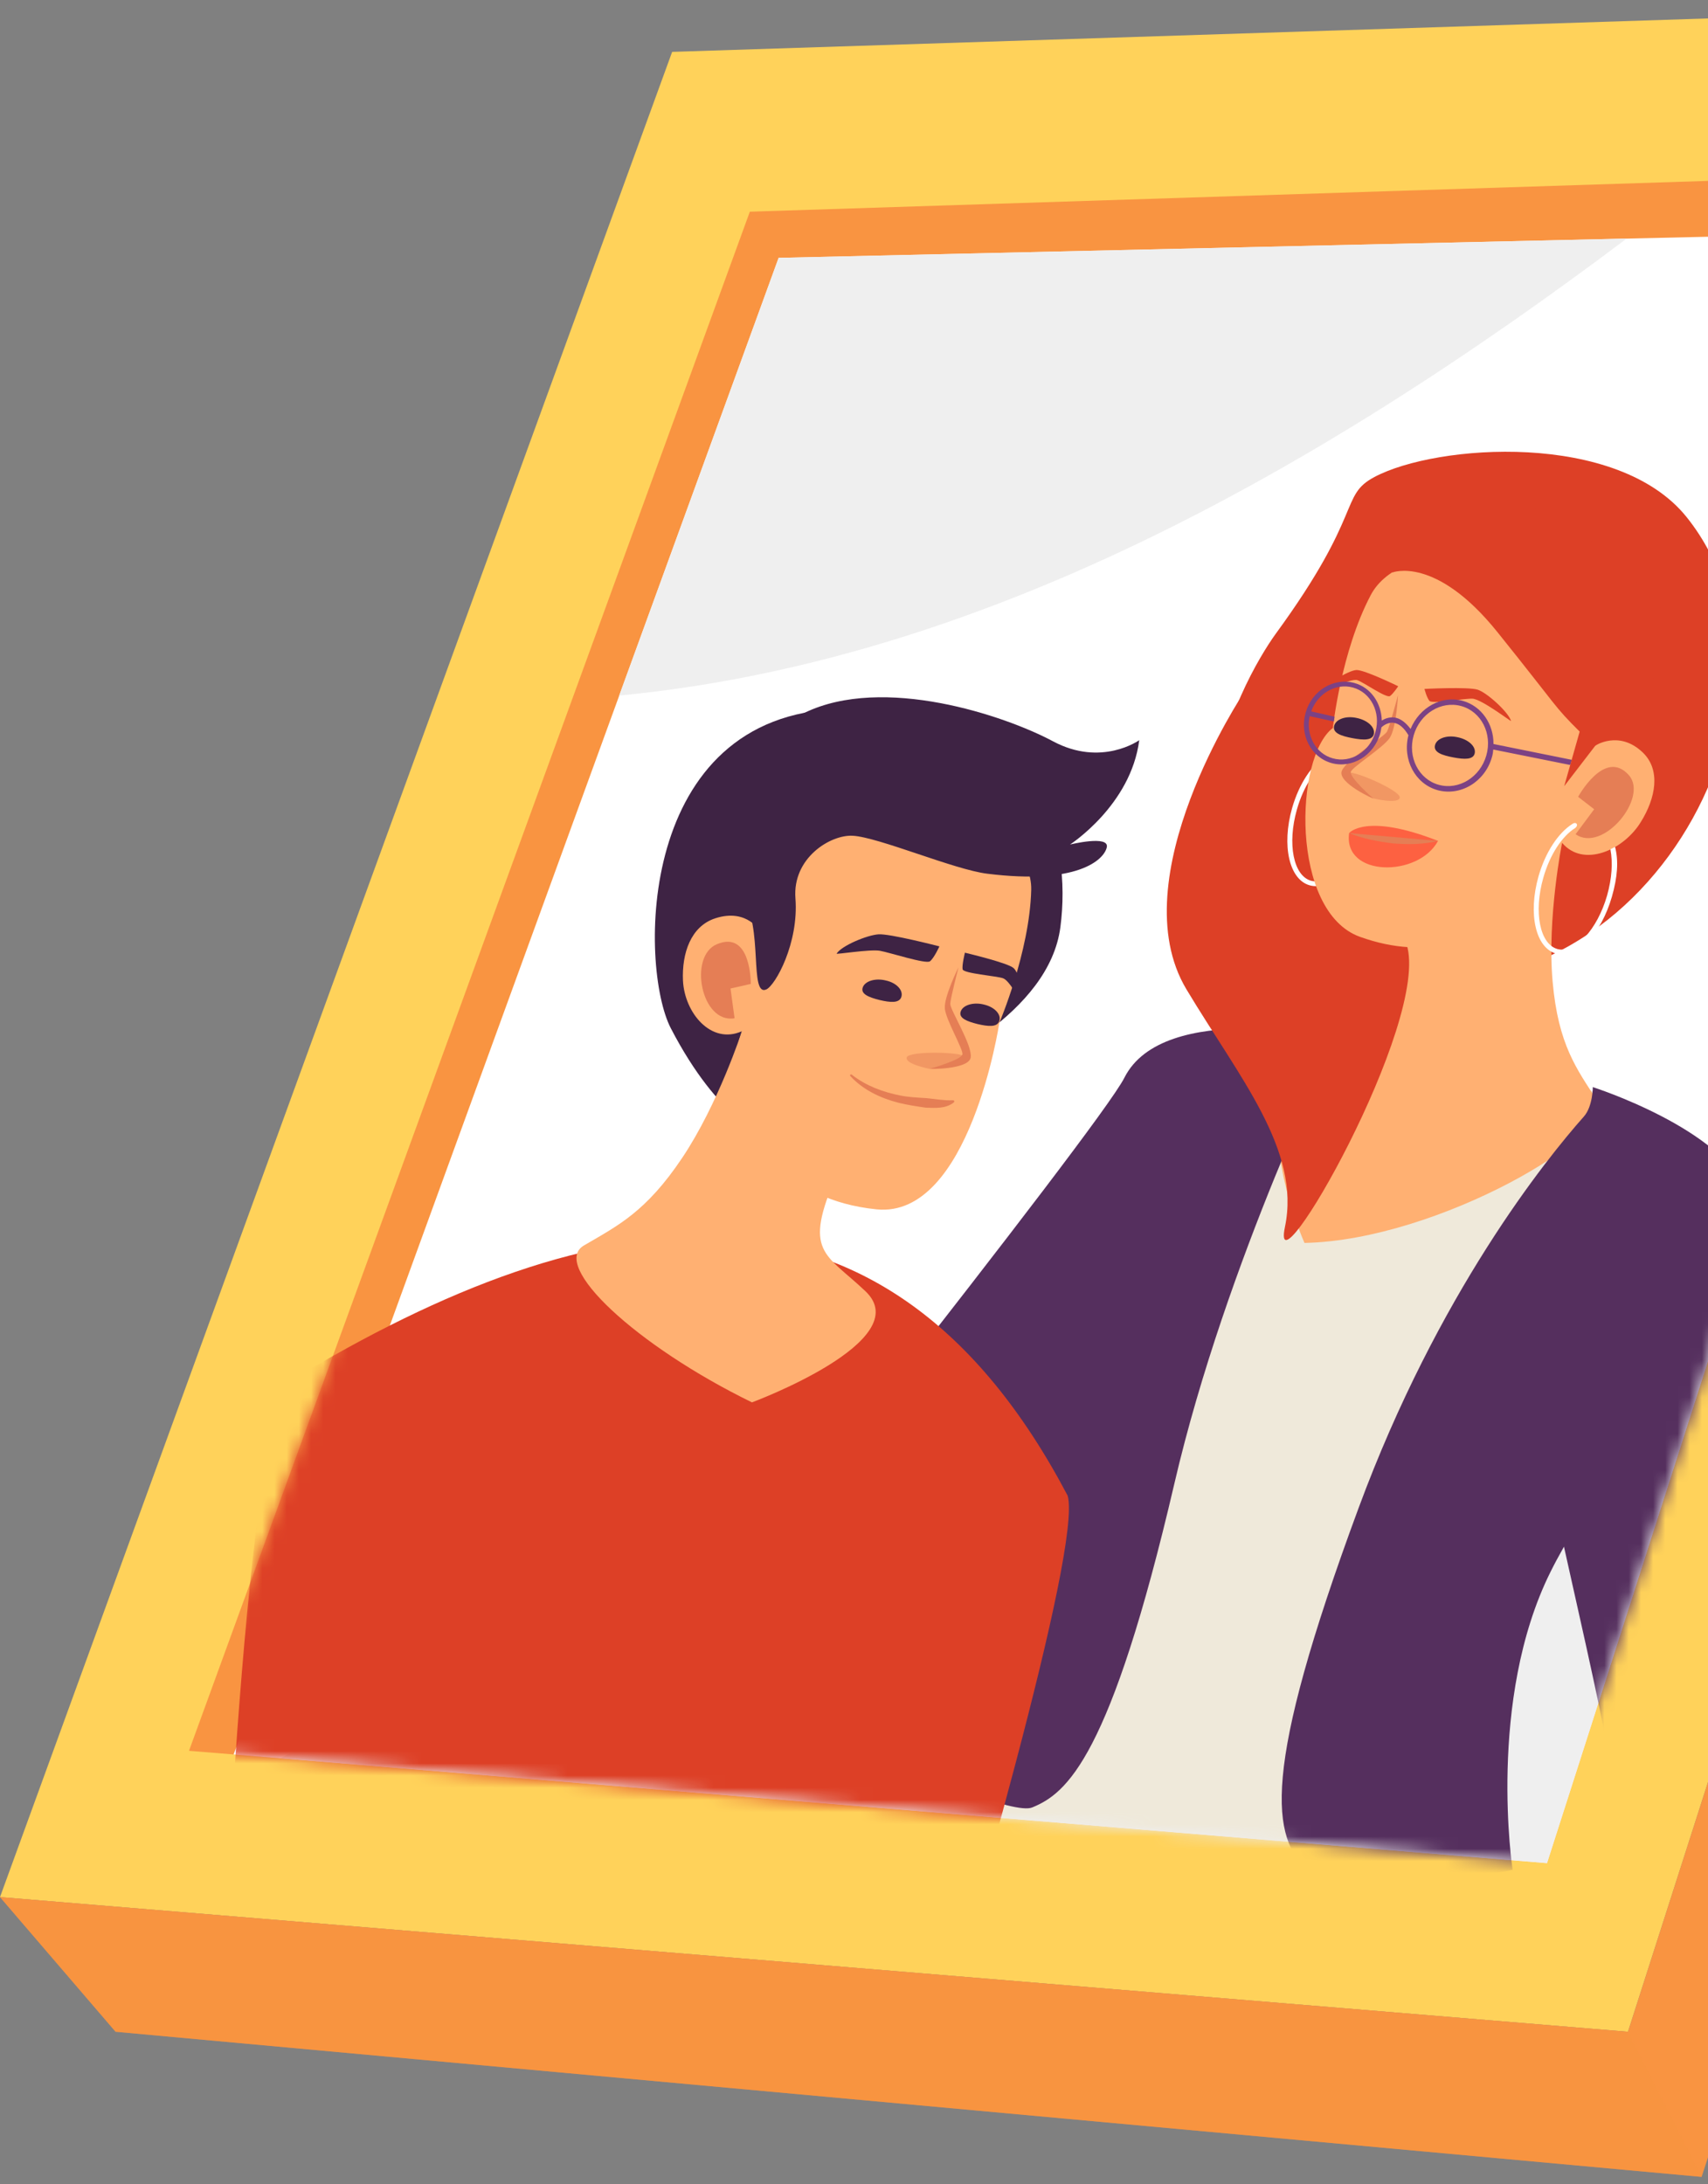 <svg width="140" height="179" viewBox="0 0 140 179" fill="none" xmlns="http://www.w3.org/2000/svg">
<rect x="0" y="0" width="140" height="179" fill="#808080" stroke="none"/>
<path d="M0 155.465L55.094 4.251L186.824 0L133.441 166.5L0 155.465Z" fill="#FFD25A"/>
<path d="M171.332 13.816L169.764 18.724L126.804 152.683L19.151 143.775L15.492 143.478L61.462 17.349L171.332 13.816Z" fill="#F99441"/>
<path d="M169.764 18.724L126.804 152.683L19.151 143.775L63.822 21.131L169.764 18.724Z" fill="white"/>
<path d="M63.822 21.131L50.753 57C79.963 54.203 107.447 39.026 133.33 19.552L63.822 21.131Z" fill="#EFEFEF"/>
<path d="M126.804 152.683L143.595 100.325C101.11 108.108 59.782 122.753 23.032 144.087L126.804 152.683Z" fill="#EFEFEF"/>
<path d="M193.715 12.754L186.824 0L133.441 166.5L0 155.465L9.473 166.5L139.476 178.393L193.715 12.754Z" fill="#F99441"/>
<path opacity="0.5" d="M133.441 166.5L0 155.465L9.473 166.5L139.476 178.393L133.441 166.5Z" fill="#F99441"/>
<mask id="mask0" mask-type="alpha" maskUnits="userSpaceOnUse" x="15" y="13" width="157" height="140">
<path d="M171.332 13.816L169.764 18.724L126.804 152.683L19.151 143.775L15.492 143.478L61.462 17.349L171.332 13.816Z" fill="#F99441"/>
</mask>
<g mask="url(#mask0)">
<path d="M124.618 196.899C122.59 204.026 71.821 197.337 62 194.617C52.179 191.897 70.507 161.561 76.526 153.965C81.151 148.135 105.53 147.401 115.351 150.12C125.157 152.855 126.646 189.788 124.618 196.899Z" fill="#FFBE57"/>
<path d="M104.58 51.921C111.819 42.012 109.776 40.621 112.659 39.089C117.743 36.385 132.586 35.307 138.257 42.387C149.995 57.063 133.917 85.321 112.484 79.569C91.448 73.927 101.887 55.625 104.58 51.921Z" fill="#DD4026"/>
<path d="M119.359 85.993C119.359 85.993 92.493 82.82 91.923 90.213C89.262 124.676 76.653 146.15 76.241 148.307C74.72 156.372 86.933 161.311 92.161 162.624C99.59 164.499 122.179 165.703 123.478 161.108C124.618 157.122 117.205 145.853 118.203 138.758C119.185 131.677 144.973 109.312 143.104 102.372C139.461 88.916 119.359 85.993 119.359 85.993Z" fill="#EFE9DA"/>
<path d="M128.04 69.066C128.04 69.066 126.804 75.224 127.263 80.429C127.723 85.633 129.243 87.618 130.954 90.244C132.665 92.87 117.902 101.638 106.924 101.857C106.924 101.857 102.093 90.994 106.861 87.009C111.629 83.023 114.417 83.336 115.082 76.428C115.668 70.41 115.937 67.066 115.937 67.066L128.04 69.066Z" fill="#FFB072"/>
<path d="M130.558 89.088C130.558 89.088 130.558 90.666 129.83 91.494C126.709 95.011 117.87 105.967 111.359 123.581C103.328 145.306 104.168 150.605 107.32 153.418C110.472 156.231 123.984 153.23 123.984 153.23C123.984 153.23 121.862 139.336 127.089 128.817C132.317 118.299 145.844 104.67 143.231 97.777C141.219 92.479 130.558 89.088 130.558 89.088Z" fill="#552F5E"/>
<path d="M109.554 85.024C109.554 85.024 100.509 103.31 96.263 121.565C91.02 144.071 87.44 146.963 84.605 148.119C81.769 149.276 55.236 136.194 55.236 136.194C55.236 136.194 90.054 92.495 92.161 88.321C95.361 81.945 109.554 85.024 109.554 85.024Z" fill="#552F5E"/>
<path d="M101.95 56.766C101.95 56.766 91.796 71.973 97.246 81.07C101.602 88.337 106.639 94.245 105.324 100.544C104.009 106.842 117.347 83.664 115.288 77.365C113.229 71.035 101.95 56.766 101.95 56.766Z" fill="#DD4026"/>
<path d="M111.534 67.784C110.726 70.598 108.904 72.567 107.463 72.176C106.021 71.77 105.498 69.16 106.306 66.331C106.845 64.424 107.859 62.924 108.904 62.267C109.237 62.017 108.999 61.689 108.667 61.939C107.542 62.658 106.481 64.221 105.91 66.222C105.039 69.3 105.673 72.082 107.352 72.551C109.047 73.02 111.043 70.973 111.93 67.878C112.389 66.269 112.484 64.956 112.183 63.799C112.104 63.862 111.898 63.94 111.803 64.002C112.025 65.081 111.946 66.362 111.534 67.784Z" fill="white"/>
<path fill-rule="evenodd" clip-rule="evenodd" d="M128.04 69.066C128.04 69.066 122.907 80.882 111.47 76.771C105.736 74.708 106.116 62.002 109.253 59.657C109.253 59.657 109.918 53.39 112.357 48.764C114.797 44.137 125.347 44.294 132.665 48.92C132.665 48.92 134.344 51.718 130.717 61.127C130.717 61.127 132.697 59.782 134.661 61.673C136.15 63.111 135.706 65.409 134.503 67.347C133.077 69.691 129.766 71.129 128.04 69.066Z" fill="#FFB072"/>
<path d="M129.148 68.363L130.669 66.316L129.354 65.299C129.354 65.299 131.54 61.283 133.521 63.533C135.136 65.378 131.382 69.926 129.148 68.363Z" fill="#E57E55"/>
<path d="M131.73 73.38C130.923 76.193 129.101 78.162 127.659 77.772C126.218 77.365 125.695 74.755 126.503 71.926C127.042 70.02 128.055 68.519 129.101 67.863C129.434 67.613 129.196 67.284 128.863 67.535C127.739 68.254 126.677 69.816 126.107 71.817C125.236 74.896 125.869 77.678 127.549 78.147C129.243 78.615 131.239 76.568 132.126 73.474C132.586 71.864 132.681 70.551 132.38 69.394C132.301 69.457 132.095 69.535 132 69.598C132.206 70.676 132.126 71.973 131.73 73.38Z" fill="white"/>
<path d="M110.584 68.269C110.584 68.269 111.93 66.581 117.87 68.91C116.27 71.911 110.077 71.895 110.584 68.269Z" fill="#FD6141"/>
<path d="M110.583 68.271C110.583 68.271 114.274 69.32 117.87 68.913L110.583 68.271Z" fill="#E57E55"/>
<path d="M110.583 68.271C113.023 68.6 115.415 68.882 117.87 68.913C116.666 69.211 115.415 69.211 114.179 69.117C112.96 68.96 111.724 68.741 110.583 68.271Z" fill="#E57E55"/>
<path d="M109.348 59.518C109.237 60.082 109.95 60.317 110.853 60.49C111.756 60.662 112.5 60.693 112.611 60.145C112.722 59.581 112.072 59.001 111.169 58.829C110.282 58.641 109.459 58.954 109.348 59.518Z" fill="#3E2344"/>
<path d="M108.16 56.739C108.112 56.817 110.71 55.564 111.249 55.736C111.803 55.924 113.656 57.256 113.942 57.036C114.227 56.817 114.607 56.237 114.607 56.237C114.607 56.237 111.851 54.89 111.185 54.906C110.52 54.937 108.588 56.128 108.16 56.739Z" fill="#DD4026"/>
<path d="M117.617 61.097C117.506 61.661 118.219 61.896 119.122 62.068C120.025 62.241 120.769 62.272 120.88 61.724C120.991 61.16 120.341 60.58 119.439 60.408C118.551 60.22 117.728 60.533 117.617 61.097Z" fill="#3E2344"/>
<path d="M123.858 59.084C123.874 59.162 121.418 57.27 120.674 57.254C119.929 57.239 117.379 57.724 117.157 57.426C116.92 57.114 116.761 56.457 116.761 56.457C116.761 56.457 120.325 56.269 121.117 56.519C121.878 56.754 123.652 58.365 123.858 59.084Z" fill="#DD4026"/>
<path opacity="0.5" d="M112.564 65.429C112.564 65.429 114.623 65.931 114.734 65.367C114.845 64.803 110.742 63.001 110.393 63.346C110.061 63.659 111.724 64.912 112.564 65.429Z" fill="#E57E55"/>
<path d="M114.591 56.958C114.591 56.958 114.464 59.646 113.91 60.475C113.34 61.303 110.884 62.819 110.726 63.241C110.568 63.663 112.421 65.32 112.563 65.429C112.706 65.539 109.601 64.148 109.982 63.179C110.362 62.21 113.482 60.397 113.704 59.928C113.926 59.459 114.591 56.958 114.591 56.958Z" fill="#E57E55"/>
<path d="M128.705 62.69L128.832 62.267L122.416 60.97C122.432 59.345 121.45 57.876 119.913 57.438C118.171 56.953 116.349 57.969 115.621 59.736C115.209 59.188 114.765 58.86 114.29 58.798C113.862 58.751 113.514 58.892 113.26 59.048C113.229 57.626 112.373 56.344 111.011 55.969C109.316 55.5 107.526 56.594 107.019 58.407C106.496 60.22 107.463 62.064 109.142 62.533C110.837 63.002 112.627 61.908 113.134 60.095C113.181 59.939 113.197 59.767 113.229 59.611C113.26 59.579 113.688 59.157 114.242 59.235C114.686 59.298 115.082 59.642 115.446 60.251C114.939 62.236 115.985 64.237 117.838 64.753C119.723 65.268 121.719 64.065 122.289 62.049C122.353 61.846 122.385 61.627 122.4 61.423L128.705 62.69ZM109.237 62.142C107.827 61.752 107.019 60.22 107.352 58.688L109.332 59.126L109.395 58.735L107.478 58.298C108.001 56.828 109.49 55.953 110.9 56.344C112.373 56.75 113.197 58.391 112.738 59.986C112.278 61.596 110.71 62.565 109.237 62.142ZM117.933 64.315C116.286 63.862 115.367 62.049 115.874 60.267C116.381 58.485 118.123 57.407 119.771 57.86C121.418 58.313 122.337 60.126 121.83 61.908C121.323 63.69 119.581 64.768 117.933 64.315Z" fill="#7C4284"/>
<path d="M114.116 46.919C114.116 46.919 117.664 45.481 122.749 51.811C127.834 58.141 127.311 57.797 129.481 59.954L128.214 64.424L130.748 61.127C130.748 61.127 136.593 56.203 137.306 51.358C138.225 52.124 121.941 30.665 114.116 46.919Z" fill="#DD4026"/>
<path d="M143.484 98.825C150.929 116.892 153.828 140.477 152.323 157.122C150.343 178.909 138.922 203.776 136.704 206.042C136.102 207.417 123.382 202.572 123.287 200.165C123.287 200.165 133.33 167.453 133.204 155.043C133.109 145.588 128.879 131.459 125.489 113.829C122.369 97.668 138.478 86.634 143.484 98.825Z" fill="#552F5E"/>
<path d="M74.483 175.205C79.361 158.966 88.676 126.91 87.519 122.581C72.534 94.104 48.852 98.012 23.777 113.172C20.26 116.783 18.28 159.216 17.694 173.955C14.209 180.644 10.629 191.116 8.982 197.993C7.097 205.854 70.475 214.419 72.36 206.558C74.562 197.43 75.702 184.239 74.483 175.205Z" fill="#DD4026"/>
<path d="M62.808 93.169C62.808 93.169 58.927 91.871 54.983 84.26C52.401 79.274 52.115 58.55 68.891 58.097C85.666 57.643 87.836 68.959 86.917 75.977C85.999 82.994 76.668 87.417 72.471 89.34C68.257 91.246 62.808 93.169 62.808 93.169Z" fill="#3E2344"/>
<path d="M60.812 84.508C60.812 84.508 58.88 90.463 55.917 94.886C52.955 99.309 50.658 100.434 47.87 102.06C45.082 103.685 52.1 110.265 61.636 114.923C61.636 114.923 75.243 109.875 70.934 105.811C67.624 102.669 65.786 102.669 68.574 96.293C71.013 90.728 72.407 87.665 72.407 87.665L60.812 84.508Z" fill="#FFB072"/>
<path fill-rule="evenodd" clip-rule="evenodd" d="M60.812 84.508C60.812 84.508 59.228 88.884 60.606 91.088C62 93.292 64.202 98.324 71.853 99.106C79.488 99.872 81.912 83.82 81.912 83.82C81.912 83.82 84.399 78.006 84.526 72.927C84.652 67.847 75.306 63.69 66.626 64.799C66.626 64.799 63.774 66.581 62.349 76.381C62.349 76.381 61.272 74.396 58.626 75.255C56.614 75.912 55.886 78.131 55.981 80.351C56.108 83.008 58.294 85.633 60.812 84.508Z" fill="#FFB072"/>
<path d="M60.21 83.445L59.878 81.007L61.541 80.632C61.541 80.632 61.588 76.177 58.753 77.381C56.409 78.366 57.47 83.914 60.21 83.445Z" fill="#E57E55"/>
<path d="M73.881 81.698C73.707 82.231 72.962 82.153 72.091 81.949C71.22 81.73 70.538 81.463 70.713 80.931C70.887 80.398 71.742 80.132 72.614 80.351C73.485 80.539 74.055 81.15 73.881 81.698Z" fill="#3E2344"/>
<path d="M68.574 78.15C68.527 78.229 71.315 77.775 72.123 77.915C72.93 78.056 75.893 79.028 76.225 78.777C76.558 78.526 77.001 77.555 77.001 77.555C77.001 77.555 72.899 76.49 71.996 76.568C71.077 76.631 68.986 77.493 68.574 78.15Z" fill="#3E2344"/>
<path d="M81.912 83.667C81.738 84.2 80.993 84.122 80.122 83.918C79.251 83.699 78.57 83.432 78.744 82.9C78.918 82.367 79.774 82.101 80.645 82.32C81.532 82.524 82.086 83.135 81.912 83.667Z" fill="#3E2344"/>
<path d="M83.544 81.823C83.528 81.901 82.751 80.354 82.213 80.166C81.69 79.979 78.966 79.776 78.902 79.432C78.839 79.088 79.092 78.072 79.092 78.072C79.092 78.072 82.593 78.9 83.068 79.323C83.559 79.729 83.654 81.104 83.544 81.823Z" fill="#3E2344"/>
<path opacity="0.5" d="M76.194 87.59C76.194 87.59 74.15 87.198 74.325 86.65C74.499 86.102 78.982 86.196 79.124 86.619C79.267 87.058 77.192 87.481 76.194 87.59Z" fill="#E57E55"/>
<path d="M78.57 79.257C78.57 79.257 77.366 81.679 77.445 82.648C77.54 83.602 78.95 85.962 78.887 86.399C78.823 86.837 76.384 87.54 76.21 87.587C76.035 87.618 79.425 87.665 79.568 86.649C79.71 85.633 77.873 82.757 77.889 82.257C77.92 81.757 78.57 79.257 78.57 79.257Z" fill="#E57E55"/>
<path d="M69.826 88.072C70.966 88.978 72.376 89.494 73.786 89.775C74.499 89.916 75.227 89.947 75.972 89.994C76.701 90.072 77.413 90.197 78.095 90.166H78.126C78.174 90.166 78.221 90.197 78.221 90.26C78.221 90.291 78.205 90.322 78.19 90.338C77.493 90.885 76.637 90.791 75.893 90.775C75.148 90.666 74.404 90.557 73.643 90.369C72.17 89.994 70.729 89.306 69.699 88.181C69.667 88.15 69.667 88.103 69.699 88.072C69.747 88.04 69.794 88.04 69.826 88.072Z" fill="#E57E55"/>
<path d="M62.808 81.085C63.553 80.757 65.485 77.287 65.2 73.614C64.947 70.317 68.052 68.394 69.889 68.488C71.996 68.597 78.221 71.27 80.914 71.598C88.264 72.52 90.482 70.488 90.719 69.441C90.957 68.41 87.71 69.207 87.71 69.207C87.71 69.207 92.699 65.987 93.38 60.657C93.38 60.657 90.292 62.877 86.316 60.751C82.34 58.626 72.408 55.297 65.96 58.407C61.731 60.439 57.153 68.504 60.876 73.583C62.571 75.88 61.398 81.695 62.808 81.085Z" fill="#3E2344"/>
</g>
</svg>
